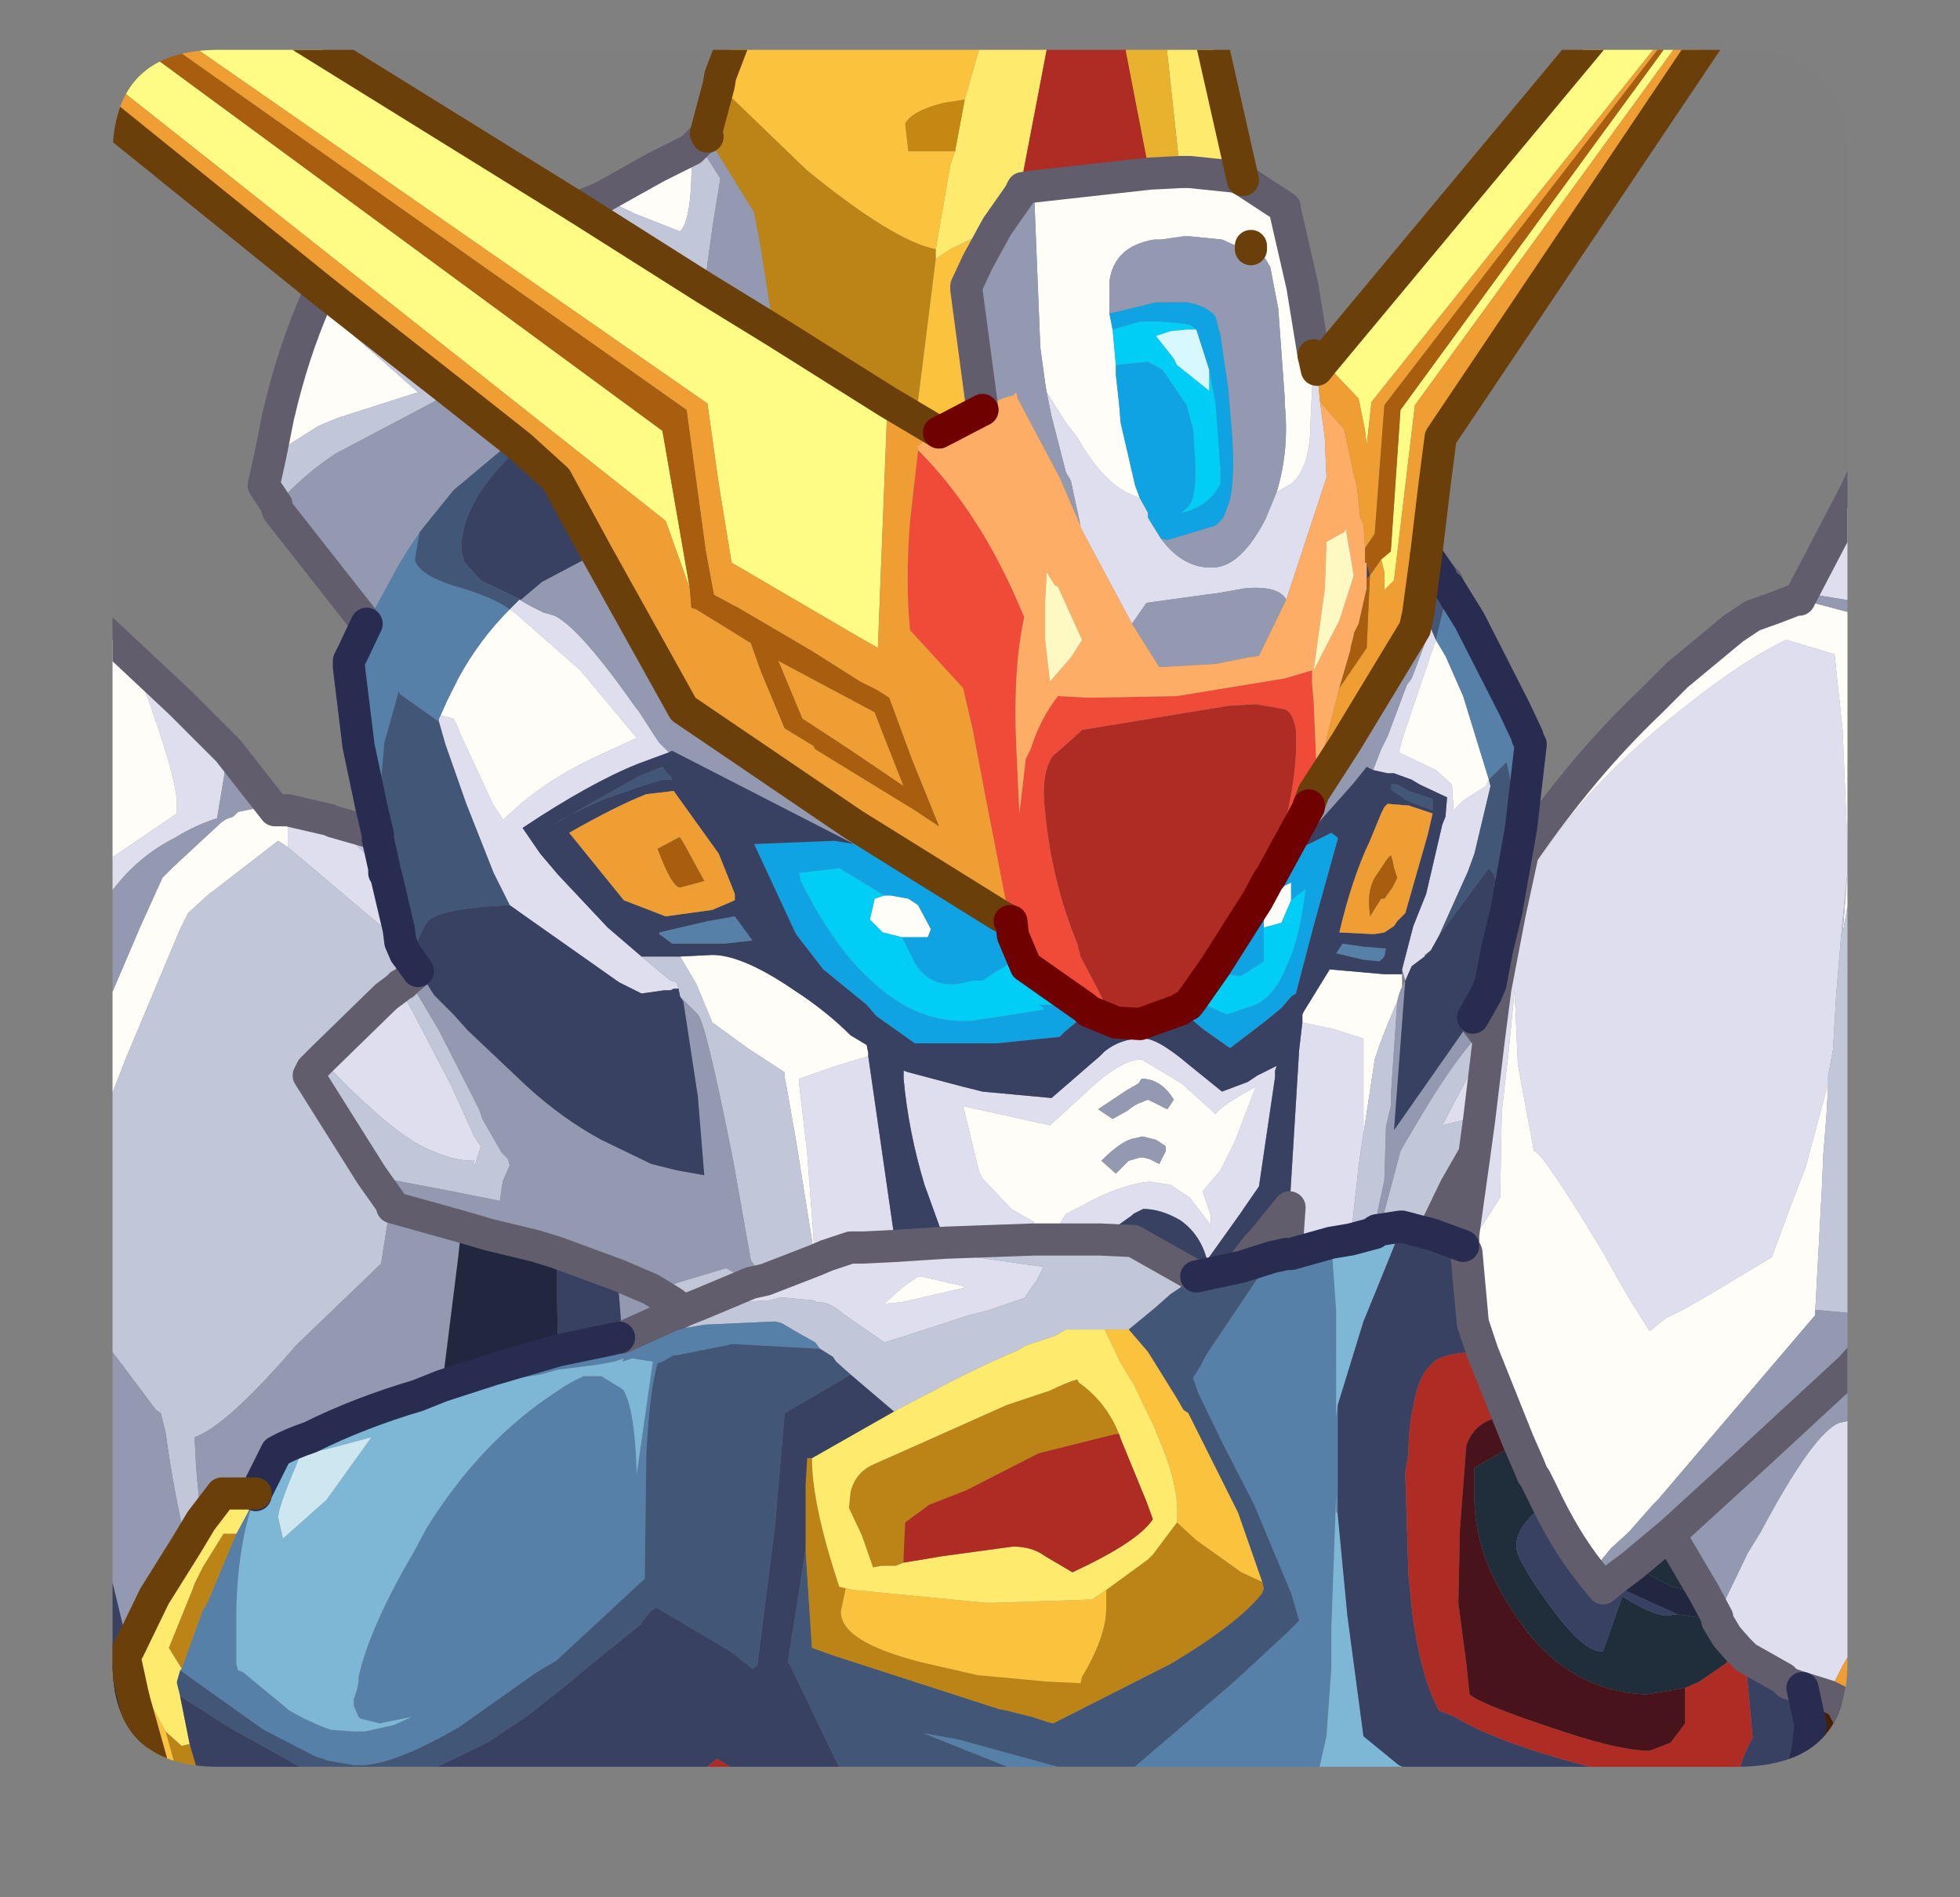 <?xml version="1.0" encoding="UTF-8" standalone="no"?>
<svg xmlns:ffdec="https://www.free-decompiler.com/flash" xmlns:xlink="http://www.w3.org/1999/xlink" ffdec:objectType="frame" height="59.0px" width="60.95px" xmlns="http://www.w3.org/2000/svg">
  <rect width="100%" height="100%" fill="#808080" stroke="none"/>
  <g transform="matrix(1.0, 0.0, 0.0, 1.0, 3.5, 1.55)">
    <use ffdec:characterId="4" height="59.0" transform="matrix(1.0, 0.0, 0.0, 1.0, -3.5, -1.55)" width="60.95" xlink:href="#sprite0"/>
  </g>
  <defs>
    <g id="sprite0" transform="matrix(1.0, 0.0, 0.0, 1.0, 3.5, 1.55)">
      <clipPath id="clipPath0" transform="matrix(1.0, 0.0, 0.0, 1.0, 0.0, 0.0)">
        <path d="M50.5 0.0 Q53.95 0.0 53.95 3.3 L53.95 50.15 Q53.95 53.4 50.5 53.4 L3.3 53.4 Q0.0 53.4 0.0 50.15 L0.0 3.3 Q0.0 0.0 3.3 0.0 L50.5 0.0" fill="#000000" fill-rule="evenodd" stroke="none"/>
      </clipPath>
      <g clip-path="url(#clipPath0)">
        <use ffdec:characterId="2" height="59.0" transform="matrix(1.0, 0.0, 0.0, 1.0, -3.5, -1.55)" width="60.95" xlink:href="#shape1"/>
      </g>
      <use ffdec:characterId="3" height="53.4" transform="matrix(1.0, 0.0, 0.0, 1.0, 0.0, 0.0)" width="53.95" xlink:href="#shape2"/>
    </g>
    <g id="shape1" transform="matrix(1.0, 0.0, 0.0, 1.0, 3.5, 1.55)">
      <path d="M56.95 55.9 L56.95 56.95 51.7 56.95 52.1 55.3 52.7 52.95 52.8 52.1 52.55 50.95 53.35 51.2 53.75 51.4 Q54.15 52.35 56.55 55.4 L56.95 55.9 M-1.65 56.95 L-2.6 56.95 -3.0 56.15 -3.0 48.9 0.65 51.25 1.7 55.0 -0.05 53.35 -2.3 50.35 -1.65 56.95 M39.15 53.75 L39.1 53.75 39.1 53.7 39.15 53.75" fill="#462004" fill-rule="evenodd" stroke="none"/>
      <path d="M37.35 9.5 L37.45 9.95 37.55 10.95 37.7 12.1 37.7 12.15 37.75 13.3 36.5 17.1 Q36.25 16.65 35.2 16.75 L34.35 16.9 33.95 16.95 32.15 17.2 31.7 17.85 30.1 14.85 30.1 14.8 29.8 13.4 29.65 13.15 29.2 11.4 29.05 10.65 29.65 11.6 30.0 12.05 Q30.7 13.3 31.5 13.75 L31.95 13.95 32.2 14.4 32.2 14.55 32.6 15.2 Q33.3 16.15 34.25 16.1 35.1 16.05 35.85 14.6 L36.2 13.75 36.65 13.5 Q37.2 13.05 37.25 11.8 L37.25 11.65 37.35 9.5 M42.8 30.75 L43.0 29.2 43.45 26.85 Q44.85 23.75 48.25 20.95 50.55 19.05 52.05 18.35 L53.55 18.8 53.8 21.15 53.95 24.75 53.95 25.55 53.75 27.6 53.6 29.4 53.5 31.1 53.35 31.9 53.35 32.15 52.65 34.75 52.15 36.05 51.6 37.55 49.6 38.75 48.9 39.15 48.3 39.45 47.8 39.85 47.2 38.9 46.85 38.3 46.35 37.4 Q44.45 34.25 44.2 34.25 L43.7 31.55 43.6 29.25 43.4 31.3 43.35 31.7 43.2 33.05 43.15 35.7 42.15 37.25 42.1 37.4 42.0 37.2 42.0 36.85 42.35 34.35 42.5 33.25 41.95 33.3 41.35 33.45 42.35 31.55 42.8 30.75 42.5 33.25 42.8 30.75 M52.45 17.1 L54.2 13.75 54.45 13.2 56.9 9.05 56.95 9.0 56.95 9.65 Q55.4 13.75 55.4 14.8 L56.95 16.55 56.95 18.05 56.8 17.85 56.75 17.85 55.4 17.35 52.95 16.95 52.45 17.1 M56.95 42.1 L56.95 44.4 56.9 44.4 54.2 44.6 Q54.4 45.75 55.2 47.55 L55.3 48.0 Q53.95 49.75 53.35 51.2 L52.55 50.95 52.1 50.8 51.95 50.65 50.8 50.0 50.75 49.95 50.55 49.75 50.2 49.35 49.9 48.85 49.9 48.75 50.2 48.1 50.85 46.75 51.25 46.1 Q52.9 43.0 53.7 42.7 L56.3 42.15 56.95 42.1 M56.95 52.35 L56.95 55.9 56.55 55.4 Q56.55 53.65 56.95 52.35 M-3.0 32.1 L-3.0 30.95 -2.45 31.15 -2.35 30.75 -2.1 29.45 -1.1 25.8 -0.2 25.25 2.0 23.75 2.0 23.35 Q1.9 22.25 0.7 19.1 L0.5 18.8 2.1 20.3 3.6 21.8 3.25 23.9 Q2.6 24.1 1.95 24.5 0.15 25.4 -0.8 27.5 -1.4 28.65 -1.75 30.65 L-2.1 32.15 -2.1 32.2 -2.35 32.25 -2.45 32.25 -3.0 32.1 M5.45 23.65 L6.75 23.95 6.85 24.0 8.45 25.6 8.5 25.65 8.9 27.35 8.95 27.75 8.7 27.55 8.65 27.5 5.45 24.8 5.45 24.5 5.45 23.65 M39.2 22.4 L39.45 21.75 39.55 21.55 39.65 21.35 40.25 19.75 40.4 19.55 40.85 18.35 41.0 18.0 41.15 18.35 40.1 21.45 40.0 21.85 41.15 22.4 41.65 22.85 41.7 23.65 42.0 23.35 42.7 22.9 42.8 22.7 42.85 22.9 42.35 25.0 42.15 25.55 41.25 27.55 41.0 28.0 40.8 28.15 40.8 28.2 40.4 28.5 40.2 28.95 40.1 28.6 40.45 27.25 40.85 26.25 41.35 24.1 41.45 23.85 41.5 23.25 40.65 22.85 40.4 22.7 39.85 22.5 39.65 22.5 39.2 22.4 M12.35 17.4 L12.65 17.1 13.0 17.3 13.4 17.5 13.75 17.6 Q14.55 18.0 16.3 20.5 L16.35 20.55 16.8 21.25 17.0 21.55 17.3 21.85 16.35 22.2 Q14.85 22.8 12.75 24.2 L13.3 25.0 13.85 25.65 15.4 27.3 16.45 28.2 17.35 28.95 17.55 29.0 17.55 29.05 17.6 29.2 17.45 29.2 17.35 29.25 17.15 29.25 16.45 29.35 16.05 29.15 15.75 29.0 12.7 26.85 12.35 26.6 12.3 26.5 11.85 25.6 11.0 23.45 10.35 21.6 10.15 20.9 10.15 20.8 10.2 20.7 10.6 20.8 10.75 21.1 10.8 21.25 11.85 23.5 12.15 23.95 Q13.3 22.8 15.0 22.0 L16.3 21.4 14.55 19.3 12.5 17.5 12.35 17.4 M-1.85 34.55 L-0.55 33.85 -0.75 34.35 -0.85 34.7 -0.9 36.0 -0.9 39.3 -0.85 41.25 -0.8 42.35 -0.65 43.8 -0.45 45.8 -0.6 45.25 -1.05 43.25 -1.25 42.1 -1.45 40.9 -1.7 39.2 -1.75 38.25 -1.85 37.55 -1.9 36.8 -1.9 36.25 -2.05 35.1 -1.85 34.55 M20.3 38.25 L21.85 37.65 22.2 37.5 21.85 37.65 21.6 34.3 21.35 32.15 21.35 32.0 22.5 31.6 23.5 31.3 24.35 37.2 23.35 37.25 22.95 37.25 22.2 37.5 24.35 37.45 26.0 37.45 26.1 37.45 28.95 37.85 28.75 38.25 28.4 38.75 28.4 38.8 27.25 39.2 26.65 39.35 24.65 40.0 24.0 40.2 22.7 39.3 Q22.4 39.0 22.0 38.95 L21.85 38.95 21.85 38.9 20.8 38.8 20.4 38.9 20.3 38.9 18.65 39.0 18.3 39.0 19.85 38.35 20.3 38.25 M8.9 29.15 L9.3 29.85 10.55 32.25 11.25 33.8 11.45 34.1 11.25 34.75 11.25 34.55 11.2 34.55 Q10.4 34.55 9.35 33.95 L8.85 33.6 Q7.8 32.8 6.5 31.4 L8.5 29.45 8.9 29.15 M25.9 37.1 L25.25 35.3 Q24.75 33.65 24.6 32.0 L24.6 31.9 24.6 31.75 24.75 31.8 26.45 32.25 27.05 32.4 29.2 32.6 30.7 31.3 30.85 31.15 Q31.35 30.75 32.0 30.75 32.45 30.7 33.45 31.55 L34.5 32.4 35.3 32.1 35.6 31.9 36.2 31.6 36.15 31.75 36.15 31.8 36.15 31.95 35.65 35.35 35.2 36.0 35.1 36.15 34.1 37.55 34.05 37.7 Q33.85 36.85 33.2 36.4 32.6 36.05 32.05 36.05 L31.75 36.2 31.7 36.25 30.65 37.0 29.15 37.0 29.65 36.2 30.15 35.95 Q31.3 35.3 32.25 35.2 L32.9 35.3 33.5 35.7 34.15 36.55 34.15 36.25 33.9 35.5 34.45 34.85 34.9 33.95 35.55 32.25 Q34.45 32.85 34.3 33.1 L33.25 32.15 32.0 31.4 Q31.35 31.4 30.3 32.4 L29.15 33.45 26.45 32.85 26.95 34.9 27.05 35.1 27.95 36.05 28.65 36.45 28.65 37.0 25.9 37.1 M36.6 36.0 L36.9 31.1 37.0 30.25 37.95 30.45 38.9 30.75 38.9 33.65 38.75 34.7 38.5 37.0 37.9 37.1 36.65 37.45 36.5 37.45 36.6 36.0 M26.05 38.6 L26.5 38.5 26.45 38.45 25.15 38.15 25.05 38.15 Q24.75 38.35 24.55 38.5 L24.0 39.0 24.55 38.95 26.05 38.6" fill="#e0dfef" fill-rule="evenodd" stroke="none"/>
      <path d="M15.2 4.6 L16.9 3.65 18.0 3.1 Q18.05 5.25 17.65 5.65 L16.25 5.1 15.2 4.6 M35.15 4.05 L36.45 4.9 36.45 4.95 37.0 7.35 37.35 9.5 37.25 11.65 37.25 11.8 Q37.2 13.05 36.65 13.5 L36.2 13.75 Q36.6 12.45 36.45 11.0 L36.45 10.8 36.25 8.05 36.0 6.75 35.85 6.5 35.4 6.1 34.95 6.1 34.5 5.9 33.5 5.8 33.3 5.8 32.6 5.9 32.4 5.9 Q31.15 6.1 31.0 7.2 L31.0 8.2 31.1 8.7 31.2 9.8 31.2 10.1 31.3 11.0 31.35 11.6 31.8 13.55 31.95 13.95 31.5 13.75 Q30.7 13.3 30.0 12.05 L29.65 11.6 29.05 10.65 29.0 10.35 28.85 9.25 28.65 4.25 32.25 3.85 33.2 3.8 33.5 3.8 34.95 3.95 35.15 4.05 M43.45 26.85 L43.85 25.0 Q45.7 22.3 47.8 20.3 49.7 18.7 51.0 18.05 L50.4 18.0 51.0 17.6 51.7 17.35 52.35 17.1 52.7 17.15 56.1 18.05 56.4 18.2 56.95 18.8 56.95 19.65 55.3 19.25 54.45 23.75 53.8 27.5 53.95 25.55 53.95 24.75 53.8 21.15 53.55 18.8 52.05 18.35 Q50.55 19.05 48.25 20.95 44.85 23.75 43.45 26.85 M56.95 9.65 L56.95 16.55 55.4 14.8 Q55.4 13.75 56.95 9.65 M56.95 44.4 L56.95 46.35 55.4 48.0 55.3 48.0 55.2 47.55 Q54.4 45.75 54.2 44.6 L56.9 44.4 56.95 44.4 M-3.0 30.95 L-3.0 15.85 -1.0 17.4 0.5 18.8 0.7 19.1 Q1.9 22.25 2.0 23.35 L2.0 23.75 -0.2 25.25 -1.1 25.8 -2.1 29.45 -2.35 30.75 -2.45 31.15 -3.0 30.95 M5.05 23.65 L5.15 23.65 5.45 23.65 5.45 24.5 5.45 24.8 5.15 24.6 2.95 26.3 2.35 26.85 2.1 27.35 0.4 31.4 -0.55 33.85 -1.85 34.55 -0.75 31.05 0.85 27.3 1.55 25.75 1.75 25.55 1.9 25.4 3.25 24.15 Q3.45 23.95 3.6 23.9 L3.75 23.85 3.9 23.7 4.65 23.55 5.05 23.65 M4.9 12.65 L5.15 11.4 Q5.6 9.45 6.3 7.85 L8.2 9.5 9.5 10.65 7.0 11.45 6.4 11.7 4.9 12.65 M41.15 18.35 L41.45 18.85 42.0 20.1 42.8 22.7 42.7 22.9 42.0 23.35 41.7 23.65 41.65 22.85 41.15 22.4 40.0 21.85 40.1 21.45 41.15 18.35 M53.35 32.15 L53.3 33.1 53.2 34.35 53.15 35.5 52.95 39.2 52.95 39.35 48.05 45.1 47.9 45.25 47.15 46.1 46.6 46.6 46.15 47.15 45.95 47.35 Q45.15 46.35 44.45 44.85 L44.25 44.45 44.15 44.3 44.05 44.05 43.7 43.25 43.4 42.5 42.6 40.5 42.3 39.6 42.1 37.4 42.15 37.25 43.15 35.7 43.2 33.05 43.35 31.7 43.4 31.3 43.6 29.25 43.7 31.55 44.2 34.25 Q44.45 34.25 46.35 37.4 L46.85 38.3 47.2 38.9 47.8 39.85 48.3 39.45 48.9 39.15 49.6 38.75 51.6 37.55 52.15 36.05 52.65 34.75 53.35 32.15 M10.2 20.7 L10.4 20.25 10.75 19.55 Q11.4 18.35 12.35 17.4 L12.5 17.5 14.55 19.3 16.3 21.4 15.0 22.0 Q13.3 22.8 12.15 23.95 L11.85 23.5 10.8 21.25 10.75 21.1 10.6 20.8 10.2 20.7 M21.85 37.65 L21.25 33.9 20.95 32.2 20.9 31.95 20.9 31.8 19.75 31.05 18.65 30.25 18.15 29.05 17.65 28.2 18.65 28.15 Q19.5 28.15 20.9 29.05 L21.2 29.25 Q22.2 29.9 22.95 30.65 L23.45 30.95 23.5 31.2 23.5 31.3 22.5 31.6 21.35 32.0 21.35 32.15 21.6 34.3 21.85 37.65 M37.0 30.25 L37.0 30.0 37.05 29.9 37.85 28.6 39.55 28.75 40.1 28.75 40.1 29.15 40.05 29.25 40.0 29.4 39.95 29.6 39.65 30.3 39.4 30.95 39.35 31.1 39.25 31.4 38.75 34.7 38.9 33.65 38.9 30.75 37.95 30.45 37.0 30.25 M35.8 27.3 L35.8 27.1 35.8 26.85 Q35.8 26.3 36.0 26.2 L36.65 25.9 36.65 26.25 36.65 26.45 36.35 27.15 35.8 27.3 M28.65 37.0 L28.65 36.45 27.95 36.05 27.05 35.1 26.95 34.9 26.45 32.85 29.15 33.45 30.3 32.4 Q31.35 31.4 32.0 31.4 L33.25 32.15 34.3 33.1 Q34.45 32.85 35.55 32.25 L34.9 33.95 34.45 34.85 33.9 35.5 34.15 36.25 34.15 36.55 33.5 35.7 32.9 35.3 32.25 35.2 Q31.3 35.3 30.15 35.95 L29.65 36.2 29.15 37.0 28.65 37.0 M32.0 33.8 L31.8 33.85 Q31.4 33.9 30.75 34.55 L31.2 34.95 31.6 34.55 31.95 34.45 32.05 34.45 32.25 34.5 32.55 34.65 32.75 34.25 32.75 34.1 32.45 33.9 32.05 33.8 32.0 33.8 M32.0 32.0 L31.9 32.15 31.55 32.35 30.65 32.95 31.1 33.25 31.55 33.0 Q31.8 32.8 31.95 32.75 L32.2 32.65 32.8 32.95 33.0 32.65 Q32.6 32.0 32.0 32.0 M24.0 26.3 L24.2 26.3 24.75 26.4 25.05 26.6 25.45 27.35 25.35 27.6 25.2 27.6 24.55 27.6 23.95 27.45 23.55 27.05 23.7 26.4 24.0 26.3 M26.05 38.6 L24.55 38.95 24.0 39.0 24.55 38.5 Q24.75 38.35 25.05 38.15 L25.15 38.15 26.45 38.45 26.5 38.5 26.05 38.6" fill="#fffef9" fill-rule="evenodd" stroke="none"/>
      <path d="M6.6 7.55 L10.55 10.65 6.95 12.55 Q5.95 13.2 5.1 14.15 L4.7 13.55 4.9 12.65 6.4 11.7 7.0 11.45 9.5 10.65 8.2 9.5 6.3 7.85 6.4 7.6 6.6 7.55 M14.45 4.9 L15.2 4.6 16.25 5.1 17.65 5.65 Q18.05 5.25 18.0 3.1 L18.2 2.9 18.9 4.0 18.65 5.55 18.4 7.4 14.45 4.9 M42.6 30.5 L42.8 30.75 42.35 31.55 41.35 33.45 41.95 33.3 42.5 33.25 42.35 34.35 41.75 35.4 41.05 36.85 40.1 36.6 40.05 36.6 39.4 36.7 40.05 34.25 40.25 33.9 40.4 33.65 Q41.7 31.4 42.6 30.5 M56.95 19.65 L56.95 29.25 56.55 32.25 56.3 34.3 56.15 35.6 55.75 38.5 55.65 39.35 55.5 39.45 54.7 39.35 53.1 39.2 52.95 39.2 53.15 35.5 53.2 34.35 53.3 33.1 53.35 32.15 53.35 31.9 53.5 31.1 53.6 29.4 53.75 27.6 53.95 25.55 53.8 27.5 54.45 23.75 55.3 19.25 56.95 19.65 M6.85 24.0 L8.25 24.4 8.25 24.55 8.45 25.45 8.45 25.6 6.85 24.0 M-0.55 33.85 L0.4 31.4 2.1 27.35 2.35 26.85 2.95 26.3 5.15 24.6 5.45 24.8 8.65 27.5 8.7 27.55 8.95 27.75 9.1 28.1 9.25 28.3 9.5 28.65 9.15 28.95 9.5 29.4 10.15 30.5 11.4 32.95 11.5 33.25 12.1 34.3 12.3 34.5 12.35 34.7 12.15 35.15 12.1 35.4 12.05 35.8 11.05 35.6 10.55 35.5 8.7 35.15 8.5 35.15 8.05 35.0 6.1 31.9 6.2 31.7 6.5 31.4 6.2 31.7 6.1 31.9 8.05 35.0 8.65 35.85 8.35 37.75 5.7 40.3 Q3.55 42.8 2.55 43.15 L2.6 44.1 2.75 45.75 2.3 46.5 Q1.9 44.85 1.65 43.0 L1.5 42.4 1.35 42.3 -0.9 39.3 -0.9 36.0 -0.85 34.7 -0.75 34.35 -0.55 33.85 M17.6 29.2 L17.55 29.05 17.55 29.0 17.35 28.95 16.45 28.2 17.65 28.2 18.15 29.05 18.65 30.25 19.75 31.05 20.9 31.8 20.9 31.95 20.95 32.2 21.25 33.9 21.85 37.65 20.3 38.25 19.85 37.65 19.3 34.55 Q18.45 30.25 18.2 30.0 L17.65 29.45 17.6 29.2 M8.9 29.15 Q8.95 29.05 9.05 29.05 L9.15 28.95 9.05 29.05 Q8.95 29.05 8.9 29.15 L8.5 29.45 6.5 31.4 Q7.8 32.8 8.85 33.6 L9.35 33.95 Q10.4 34.55 11.2 34.55 L11.25 34.55 11.25 34.75 11.45 34.1 11.25 33.8 10.55 32.25 9.3 29.85 8.9 29.15 M16.75 38.55 L17.15 38.5 17.35 38.45 17.55 38.35 19.05 37.9 19.1 37.9 19.85 38.35 18.3 39.0 18.65 39.0 20.3 38.9 20.4 38.9 20.8 38.8 21.85 38.9 21.85 38.95 22.0 38.95 Q22.4 39.0 22.7 39.3 L24.0 40.2 24.65 40.0 26.65 39.35 27.25 39.2 28.4 38.8 28.4 38.75 28.75 38.25 28.95 37.85 26.1 37.45 26.0 37.45 24.35 37.45 22.2 37.5 22.95 37.25 23.35 37.25 24.35 37.2 25.9 37.1 28.65 37.0 29.15 37.0 30.65 37.0 30.7 37.0 31.75 37.05 33.7 38.15 33.45 38.25 33.25 38.45 33.2 38.5 32.9 38.7 32.45 39.1 31.6 39.8 30.85 39.8 30.25 39.8 29.65 39.8 29.3 40.0 28.4 40.3 28.15 40.45 27.8 40.6 Q26.65 41.1 25.45 41.75 L25.25 41.85 24.3 42.35 22.95 41.2 22.5 40.8 22.4 40.65 22.0 40.4 21.85 40.2 21.4 39.95 20.8 39.6 20.6 39.55 18.4 39.65 17.55 39.8 17.45 39.8 15.85 40.05 17.4 39.35 17.4 38.95 16.75 38.55 M17.8 39.2 L18.3 39.0 17.8 39.2 17.6 39.1 17.6 39.3 17.8 39.2 M17.4 39.35 L17.6 39.3 17.4 39.35 M17.6 39.1 L17.4 38.95 17.6 39.1 M38.75 34.7 L39.25 31.4 39.35 31.1 39.4 30.95 39.65 30.3 39.95 29.6 39.75 32.55 39.75 32.85 39.6 33.5 39.55 35.15 39.25 36.55 39.25 36.8 38.5 37.0 38.75 34.7" fill="#c2c7da" fill-rule="evenodd" stroke="none"/>
      <path d="M27.55 26.9 L27.9 27.1 27.95 27.1 28.0 27.55 28.4 28.5 30.25 29.8 30.35 29.9 29.9 30.3 29.6 30.55 29.45 30.7 27.5 30.9 24.95 30.9 23.75 30.05 23.45 29.7 22.1 28.6 21.25 27.5 19.95 24.7 22.45 24.6 23.05 24.7 24.0 25.15 27.55 26.9 M36.0 25.75 L36.7 24.95 37.9 24.35 38.1 24.5 38.1 24.55 37.35 27.25 36.8 29.35 36.65 29.45 36.35 29.8 35.8 30.25 34.75 31.05 33.9 30.45 33.2 29.85 33.25 29.8 33.45 29.7 33.6 29.5 33.75 29.6 33.95 29.7 34.65 30.0 35.55 29.7 Q36.2 29.35 36.5 28.5 36.9 27.75 37.1 26.1 L36.65 26.45 36.65 26.25 36.65 25.9 36.0 26.2 Q35.8 26.3 35.8 26.85 L35.8 27.1 35.8 27.3 35.8 28.35 35.1 28.8 Q34.65 28.8 34.45 28.6 L34.3 28.5 35.6 26.45 35.95 25.8 36.0 25.75 M33.7 8.7 L33.5 8.55 33.2 8.5 32.55 8.45 31.95 8.45 31.1 8.7 31.0 8.2 32.45 7.85 32.55 7.85 33.45 7.85 Q34.1 8.0 34.3 8.3 L34.45 8.85 34.7 10.55 34.75 11.2 Q34.95 13.1 34.75 14.0 L34.55 14.55 34.3 14.8 32.8 15.25 32.6 15.2 32.2 14.55 32.2 14.4 31.95 13.95 31.8 13.55 31.35 11.6 31.3 11.0 31.2 10.1 31.2 9.8 32.2 9.7 32.65 9.95 33.4 11.05 33.6 11.8 33.65 12.5 Q33.75 13.9 33.45 14.2 L33.25 14.4 Q34.1 14.2 34.45 13.5 L34.45 13.35 34.45 13.05 34.3 11.0 34.1 9.95 33.7 8.7 M24.55 27.6 L25.2 27.6 25.35 27.6 25.45 27.35 25.05 26.6 24.75 26.4 24.2 26.3 24.0 26.3 22.6 25.45 21.35 25.6 21.4 25.85 Q22.45 27.95 23.65 29.0 25.05 30.3 26.7 30.2 L27.7 30.05 28.95 29.85 28.95 29.8 28.8 29.7 29.25 29.7 28.0 28.35 27.35 28.75 27.05 28.95 26.85 28.95 26.75 28.95 26.3 29.05 Q25.4 29.15 24.95 28.4 L24.55 27.6" fill="#10a4e5" fill-rule="evenodd" stroke="none"/>
      <path d="M33.7 8.7 L33.5 8.7 33.4 8.7 32.9 8.75 32.45 8.9 33.0 9.6 33.1 9.8 34.1 10.6 34.1 9.95 34.3 11.0 34.45 13.05 34.45 13.35 34.45 13.5 Q34.1 14.2 33.25 14.4 L33.45 14.2 Q33.75 13.9 33.65 12.5 L33.6 11.8 33.4 11.05 32.65 9.95 32.2 9.7 31.2 9.8 31.1 8.7 31.95 8.45 32.55 8.45 33.2 8.5 33.5 8.55 33.7 8.7 M33.6 29.5 L34.3 28.5 34.45 28.6 Q34.65 28.8 35.1 28.8 L35.8 28.35 35.8 27.3 36.35 27.15 36.65 26.45 37.1 26.1 Q36.9 27.75 36.5 28.5 36.2 29.35 35.55 29.7 L34.65 30.0 33.95 29.7 33.75 29.6 33.6 29.5 M24.0 26.3 L23.7 26.4 23.55 27.05 23.95 27.45 24.55 27.6 24.95 28.4 Q25.4 29.15 26.3 29.05 L26.75 28.95 26.85 28.95 27.05 28.95 27.35 28.75 28.0 28.35 29.25 29.7 28.8 29.7 28.95 29.8 28.95 29.85 27.7 30.05 26.7 30.2 Q25.05 30.3 23.65 29.0 22.45 27.95 21.4 25.85 L21.35 25.6 22.6 25.45 24.0 26.3" fill="#00cff8" fill-rule="evenodd" stroke="none"/>
      <path d="M56.95 29.25 L56.95 35.05 56.15 35.6 56.3 34.3 56.55 32.25 56.95 29.25 M-3.0 46.4 L-3.0 42.5 -2.9 42.4 Q-2.5 45.75 -1.95 46.95 L-1.95 47.05 -3.0 46.4 M-3.0 41.7 L-3.0 41.3 -2.95 41.85 -3.0 41.7" fill="#445a83" fill-rule="evenodd" stroke="none"/>
      <path d="M41.55 16.7 L42.2 17.75 43.6 20.5 44.0 21.35 44.0 21.4 44.1 21.6 43.8 24.2 43.35 22.15 42.8 22.7 42.0 20.1 41.45 18.85 41.15 18.35 41.55 16.7 M33.3 56.95 L30.3 56.95 30.25 55.2 30.25 54.45 30.45 54.55 30.55 54.45 29.7 54.15 25.2 52.35 26.3 52.55 29.4 53.4 31.2 53.9 34.65 50.95 35.1 50.55 36.5 49.25 36.9 48.85 36.65 48.0 35.5 45.25 34.55 43.4 33.75 41.75 33.6 41.3 33.85 40.9 33.95 40.7 34.1 40.45 36.05 37.55 36.5 37.45 36.65 37.45 37.9 37.1 38.05 39.2 38.05 39.8 38.05 40.65 38.05 42.5 38.1 42.15 38.1 43.65 38.1 45.55 38.05 45.45 38.05 44.95 37.9 49.1 37.9 50.35 37.75 52.45 37.5 53.55 35.65 55.1 33.3 56.95 M6.15 56.95 L4.4 56.95 5.7 56.7 6.15 56.95 M3.45 56.95 L3.1 56.95 3.05 56.9 2.95 56.45 3.45 56.95 M8.25 24.4 L8.05 23.55 7.65 21.65 7.35 19.2 7.35 19.0 7.5 18.7 7.9 17.85 8.85 16.1 9.15 15.6 9.55 15.0 9.4 15.85 Q9.5 16.3 10.55 16.65 11.8 17.0 12.35 17.4 11.4 18.35 10.75 19.55 L10.4 20.25 10.2 20.7 10.15 20.8 10.15 20.9 8.95 20.05 8.9 19.95 8.45 21.55 8.3 23.3 8.45 24.55 8.65 25.85 8.9 27.35 8.5 25.65 8.45 25.6 8.45 25.45 8.25 24.55 8.25 24.4 M19.05 27.8 L17.4 27.8 17.0 27.5 17.0 27.45 18.5 27.1 19.35 26.95 19.9 27.7 19.05 27.8 M4.45 44.95 Q3.9 46.4 3.85 48.5 L3.85 50.2 3.9 50.4 4.05 50.45 5.5 51.65 Q6.2 52.05 6.8 52.25 L7.5 52.3 7.85 52.3 8.75 52.1 9.3 51.85 8.3 52.05 7.7 51.9 7.65 51.85 7.5 51.5 7.5 51.45 7.5 51.3 7.6 51.0 7.65 50.75 7.65 50.6 Q8.0 49.05 9.35 46.75 L9.75 46.0 Q11.45 43.25 13.85 41.7 14.2 41.45 14.65 41.25 L15.2 41.25 15.85 41.65 15.9 41.7 Q16.25 42.35 16.3 44.3 L16.8 40.8 16.15 40.7 15.85 40.8 15.9 40.7 15.6 40.8 15.05 40.9 13.85 41.05 13.3 41.2 10.25 41.7 9.5 41.85 10.25 41.55 11.8 41.05 13.85 40.45 15.3 40.15 15.75 40.05 15.85 40.05 17.45 39.8 17.55 39.8 18.4 39.65 20.6 39.55 20.8 39.6 21.4 39.95 21.85 40.2 22.0 40.4 19.25 40.25 19.05 40.3 17.55 40.6 17.45 40.6 17.1 40.8 16.95 40.85 Q16.7 41.7 16.6 43.65 L16.55 47.55 13.8 50.1 13.2 50.45 10.8 52.15 Q8.75 53.35 7.7 53.35 L7.5 53.35 6.65 53.2 6.55 53.15 6.35 53.1 4.7 52.25 2.1 50.4 2.15 50.35 2.8 48.55 2.95 48.3 3.85 46.15 4.2 45.5 4.45 44.95 M39.4 28.35 L38.9 28.3 38.05 28.1 38.25 27.8 38.95 27.9 39.0 27.9 39.6 27.95 39.55 28.2 39.4 28.35" fill="#5681a8" fill-rule="evenodd" stroke="none"/>
      <path d="M3.1 56.95 L-1.65 56.95 -2.3 50.35 -0.05 53.35 1.7 55.0 1.75 55.2 2.0 55.45 2.5 55.95 2.95 56.45 3.05 56.9 3.1 56.95 M-2.6 56.95 L-3.0 56.95 -3.0 56.15 -2.6 56.95" fill="#663f20" fill-rule="evenodd" stroke="none"/>
      <path d="M10.55 10.65 L12.45 12.15 10.6 13.7 9.55 15.0 9.15 15.6 8.85 16.1 7.9 17.85 5.15 14.35 5.1 14.2 5.1 14.15 Q5.95 13.2 6.95 12.55 L10.55 10.65 M15.05 15.65 L17.75 20.5 23.05 24.1 27.55 26.9 24.0 25.15 23.05 24.7 17.4 21.8 17.3 21.85 17.0 21.55 16.8 21.25 16.35 20.55 16.3 20.5 Q14.55 18.0 13.75 17.6 L13.4 17.5 13.0 17.3 12.65 17.1 12.7 17.1 13.35 16.55 15.05 15.65 M18.2 2.9 L18.3 2.8 18.5 2.7 19.95 5.05 20.15 6.1 20.55 8.65 20.7 8.75 20.6 8.75 18.4 7.4 18.65 5.55 18.9 4.0 18.2 2.9 M42.3 30.1 L42.6 30.5 Q41.7 31.4 40.4 33.65 L40.25 33.9 40.05 34.25 39.4 36.7 Q39.25 36.7 39.25 36.8 L39.25 36.55 39.55 35.15 39.6 33.5 39.75 32.85 39.75 32.55 39.95 29.6 40.0 29.4 40.05 29.25 40.1 29.15 40.2 28.95 39.85 33.6 42.3 30.1 M52.35 17.1 L52.45 17.1 52.95 16.95 55.4 17.35 56.75 17.85 56.8 17.85 56.95 18.05 56.95 18.8 56.4 18.2 56.1 18.05 52.7 17.15 52.35 17.1 M56.95 37.4 L56.95 42.1 56.3 42.15 53.7 42.7 Q52.9 43.0 51.25 46.1 L50.85 46.75 50.2 48.1 49.9 48.75 49.5 48.0 48.5 46.3 48.45 46.15 47.25 47.15 46.65 47.6 46.35 47.85 45.95 47.35 46.15 47.15 46.6 46.6 47.15 46.1 47.9 45.25 48.05 45.1 52.95 39.35 52.95 39.2 53.1 39.2 54.7 39.35 55.5 39.45 55.65 39.35 55.75 38.5 56.95 37.4 M-3.0 35.3 L-3.0 32.1 -2.45 32.25 -2.35 32.25 -2.1 32.2 -2.1 32.15 -1.75 30.65 Q-1.4 28.65 -0.8 27.5 0.15 25.4 1.95 24.5 2.6 24.1 3.25 23.9 L3.6 21.8 5.05 23.65 4.65 23.55 3.9 23.7 3.75 23.85 3.6 23.9 Q3.45 23.95 3.25 24.15 L1.9 25.4 1.75 25.55 1.55 25.75 0.85 27.3 -0.75 31.05 -1.85 34.55 -2.05 35.1 -1.9 36.25 -2.15 36.05 -2.3 35.95 -2.95 35.35 -3.0 35.3 M37.2 23.5 L37.35 23.1 38.35 21.55 40.5 18.0 40.6 17.55 40.85 17.85 41.0 18.0 40.85 18.35 40.4 19.55 40.25 19.75 39.65 21.35 39.55 21.55 39.45 21.75 39.2 22.4 39.0 22.3 38.6 22.8 37.0 24.6 36.7 24.95 36.0 25.75 37.2 23.55 37.2 23.5 M55.5 39.45 L54.9 40.05 54.05 41.0 50.75 44.05 48.45 46.15 50.75 44.05 54.05 41.0 54.9 40.05 55.5 39.45 M31.0 8.2 L31.0 7.2 Q31.15 6.1 32.4 5.9 L32.6 5.9 33.3 5.8 33.5 5.8 34.5 5.9 34.95 6.1 35.4 6.2 35.85 6.5 36.0 6.75 36.25 8.05 36.45 10.8 36.45 11.0 Q36.6 12.45 36.2 13.75 L35.85 14.6 Q35.1 16.05 34.25 16.1 33.3 16.15 32.6 15.2 L32.8 15.25 34.3 14.8 34.55 14.55 34.75 14.0 Q34.95 13.1 34.75 11.2 L34.7 10.55 34.45 8.85 34.3 8.3 Q34.1 8.0 33.45 7.85 L32.55 7.85 32.45 7.85 31.0 8.2 M36.5 17.1 L35.65 18.85 35.3 18.9 34.3 19.1 32.55 19.2 31.7 17.85 32.15 17.2 33.95 16.95 34.35 16.9 35.2 16.75 Q36.25 16.65 36.5 17.1 M30.1 14.8 L29.45 13.3 28.15 10.85 28.1 10.65 28.0 10.75 Q27.5 10.85 27.05 11.2 L26.55 7.45 26.55 7.35 26.9 6.6 27.5 5.5 28.2 4.5 28.3 4.3 28.65 4.25 28.85 9.25 29.0 10.35 29.05 10.65 29.2 11.4 29.65 13.15 29.8 13.4 30.1 14.8 M17.65 29.45 L18.2 30.0 Q18.45 30.25 19.3 34.55 L19.85 37.65 20.3 38.25 19.85 38.35 19.1 37.9 19.05 37.9 17.55 38.35 17.35 38.45 17.15 38.5 16.75 38.55 15.7 38.1 16.75 38.55 17.4 38.95 17.4 39.35 15.85 40.05 15.7 38.1 13.8 37.4 13.15 37.2 11.7 36.85 10.85 36.6 8.7 36.0 8.65 35.85 8.7 36.0 10.85 36.6 10.75 37.55 10.25 41.55 9.5 41.85 Q7.65 42.4 6.15 43.15 5.55 43.35 5.1 43.6 L4.45 44.9 3.4 44.9 2.75 45.75 2.6 44.1 2.55 43.15 Q3.55 42.8 5.7 40.3 L8.35 37.75 8.65 35.85 8.05 35.0 8.5 35.15 8.7 35.15 10.55 35.5 11.05 35.6 12.05 35.8 12.1 35.4 12.15 35.15 12.35 34.7 12.3 34.5 12.1 34.3 11.5 33.25 11.4 32.95 10.15 30.5 9.5 29.4 9.15 28.95 9.5 28.65 9.75 29.0 10.0 29.4 10.6 30.0 11.05 30.5 12.9 32.25 Q14.0 33.25 15.2 33.9 L16.75 34.65 17.55 34.85 18.4 35.0 18.2 32.55 17.75 29.6 17.65 29.45 M-0.9 39.3 L1.35 42.3 1.5 42.4 1.65 43.0 Q1.9 44.85 2.3 46.5 L1.3 48.1 0.5 49.75 -0.45 45.8 -0.65 43.8 -0.8 42.35 -0.85 41.25 -0.9 39.3 M17.8 39.2 L17.6 39.3 17.6 39.1 17.8 39.2 M32.0 32.0 Q32.6 32.0 33.0 32.65 L32.8 32.95 32.2 32.65 31.95 32.75 Q31.8 32.8 31.55 33.0 L31.1 33.25 30.65 32.95 31.55 32.35 31.9 32.15 32.0 32.0 M32.0 33.8 L32.05 33.8 32.45 33.9 32.75 34.1 32.75 34.25 32.55 34.65 32.25 34.5 32.05 34.45 31.95 34.45 31.6 34.55 31.2 34.95 30.75 34.55 Q31.4 33.9 31.8 33.85 L32.0 33.8" fill="#949ab1" fill-rule="evenodd" stroke="none"/>
      <path d="M50.55 49.75 L50.15 50.2 49.35 50.75 48.9 50.95 47.7 51.15 Q45.15 51.05 43.6 48.65 42.3 46.75 42.35 44.9 L42.35 44.1 43.55 43.4 43.7 43.25 44.1 44.25 44.05 44.5 44.4 45.35 Q43.65 45.95 43.65 46.55 43.65 46.95 44.7 48.4 45.8 49.9 46.35 49.8 L46.95 48.1 Q47.9 48.7 48.35 48.7 L48.65 48.65 49.9 48.85 50.2 49.35 50.55 49.75 M47.25 47.15 L48.45 46.15 48.5 46.3 49.5 48.0 49.4 48.0 48.5 47.8 47.25 47.15" fill="#202e3c" fill-rule="evenodd" stroke="none"/>
      <path d="M34.05 56.95 L33.3 56.95 35.65 55.1 37.5 53.55 37.75 52.45 37.9 50.35 37.9 49.1 38.05 44.95 38.05 45.45 38.1 45.55 38.4 48.7 38.9 52.45 40.0 53.35 42.5 54.35 44.05 54.9 45.9 55.6 46.4 55.75 47.65 56.3 48.65 56.6 45.55 55.75 44.05 55.3 39.15 53.75 39.1 53.7 39.1 53.75 36.15 55.65 34.05 56.95 M40.1 36.6 L39.35 38.45 38.9 39.55 38.1 42.15 38.05 42.5 38.05 40.65 38.05 39.8 38.05 39.2 37.9 37.1 38.5 37.0 39.25 36.8 Q39.25 36.7 39.4 36.7 L40.05 36.6 40.1 36.6 M4.45 44.9 L5.1 43.6 Q5.55 43.35 6.15 43.15 7.65 42.4 9.5 41.85 L10.25 41.7 13.3 41.2 13.85 41.05 15.05 40.9 15.6 40.8 15.9 40.7 15.85 40.8 16.15 40.7 16.8 40.8 16.3 44.3 Q16.25 42.35 15.9 41.7 L15.85 41.65 15.2 41.25 14.65 41.25 Q14.2 41.45 13.85 41.7 11.45 43.25 9.75 46.0 L9.35 46.75 Q8.0 49.05 7.65 50.6 L7.65 50.75 7.6 51.0 7.5 51.3 7.5 51.45 7.5 51.5 7.65 51.85 7.7 51.9 8.3 52.05 9.3 51.85 8.75 52.1 7.85 52.3 7.5 52.3 6.8 52.25 Q6.2 52.05 5.5 51.65 L4.05 50.45 3.9 50.4 3.85 50.2 3.85 48.5 Q3.9 46.4 4.45 44.95 L4.45 44.9 M5.7 44.05 Q5.15 45.35 5.15 45.65 L5.3 46.3 6.65 45.1 8.05 43.15 6.55 43.55 Q6.15 43.6 5.8 43.8 L5.7 44.05" fill="#7eb7d7" fill-rule="evenodd" stroke="none"/>
      <path d="M12.45 12.15 L12.7 12.35 12.25 12.75 Q10.8 14.25 10.85 15.6 L10.95 15.95 11.45 16.5 12.7 17.1 12.65 17.1 12.35 17.4 Q11.8 17.0 10.55 16.65 9.5 16.3 9.4 15.85 L9.55 15.0 10.6 13.7 12.45 12.15 M41.3 16.35 L41.5 16.55 41.55 16.7 41.15 18.35 41.0 18.0 40.85 17.85 41.25 16.65 41.3 16.35 M43.8 24.2 L43.35 26.75 42.95 25.65 42.8 25.45 41.25 27.55 42.15 25.55 42.35 25.0 42.85 22.9 42.8 22.7 43.35 22.15 43.8 24.2 M51.7 56.95 L47.85 56.95 47.7 56.9 45.55 55.75 48.65 56.6 47.65 56.3 49.9 56.35 Q50.55 56.45 51.0 55.6 L52.7 52.95 52.1 55.3 51.7 56.95 M35.1 56.95 L34.05 56.95 36.15 55.65 35.4 56.6 35.1 56.95 M30.3 56.95 L27.25 56.95 26.75 56.6 24.75 55.25 24.4 55.1 22.95 54.15 21.05 50.2 21.0 50.15 21.55 46.65 21.75 49.7 22.45 49.95 27.55 51.6 27.8 51.65 28.6 51.85 29.05 52.0 29.25 52.05 32.9 50.2 Q35.0 48.95 35.75 48.0 L35.8 47.85 35.75 47.65 35.0 45.5 33.45 42.4 33.3 42.3 33.1 41.95 32.2 40.5 31.6 39.8 32.45 39.1 32.9 38.7 33.2 38.5 33.25 38.45 33.45 38.25 33.7 38.15 35.1 37.85 36.05 37.55 34.1 40.45 33.95 40.7 33.85 40.9 33.6 41.3 33.75 41.75 34.55 43.4 35.5 45.25 36.65 48.0 36.9 48.85 36.5 49.25 35.1 50.55 34.65 50.95 31.2 53.9 29.4 53.4 26.3 52.55 25.2 52.35 29.7 54.15 30.55 54.45 30.45 54.55 30.25 54.45 30.25 55.2 30.3 56.95 M41.05 23.3 L41.05 23.65 40.25 23.35 39.75 23.0 39.75 22.85 39.95 22.85 40.3 23.05 41.05 23.3 M8.9 27.35 L8.65 25.85 8.45 24.55 8.3 23.3 8.45 21.55 8.9 19.95 8.95 20.05 10.15 20.9 10.35 21.6 11.0 23.45 11.85 25.6 12.3 26.5 12.35 26.6 12.3 26.6 Q10.2 26.7 9.8 27.1 L9.7 27.25 9.35 28.0 9.25 28.3 9.1 28.1 8.95 27.75 8.9 27.35 M17.1 22.3 L17.2 22.45 17.35 22.6 17.4 22.7 17.1 22.7 16.45 22.9 15.3 23.3 Q14.25 23.75 13.7 24.1 L16.35 22.6 17.1 22.3 M2.1 50.4 L4.7 52.25 6.35 53.1 6.55 53.15 6.65 53.2 7.5 53.35 7.7 53.35 Q8.75 53.35 10.8 52.15 L13.2 50.45 13.8 50.1 16.55 47.55 16.6 43.65 Q16.7 41.7 16.95 40.85 L17.1 40.8 17.45 40.6 17.55 40.6 19.05 40.3 19.25 40.25 22.0 40.4 22.4 40.65 22.5 40.8 22.95 41.2 21.85 41.85 20.9 42.4 20.6 45.9 20.05 50.25 19.9 50.35 19.2 49.8 17.0 48.5 16.9 48.45 16.75 48.55 16.45 48.9 16.45 48.95 14.9 50.2 14.0 50.95 12.85 51.85 11.65 52.65 8.75 54.05 8.1 54.15 8.05 54.15 8.2 54.65 8.65 56.05 9.05 56.95 8.25 55.6 7.65 54.65 7.45 54.35 7.2 54.0 6.1 53.55 6.0 53.5 4.3 52.55 3.75 52.25 2.1 51.2 2.0 50.8 2.0 50.75 2.1 50.4" fill="#425677" fill-rule="evenodd" stroke="none"/>
      <path d="M18.5 2.7 L18.45 2.6 18.85 1.1 21.6 3.75 Q24.3 5.95 25.6 6.2 L25.6 6.5 25.0 11.3 Q22.8 10.15 20.7 8.75 L20.55 8.65 20.15 6.1 19.95 5.05 18.5 2.7 M4.4 56.95 L3.45 56.95 2.95 56.45 2.5 55.95 2.2 55.0 1.9 53.2 1.65 52.3 2.15 52.75 2.35 52.7 2.4 52.7 2.9 54.4 3.05 55.0 3.15 55.2 4.3 55.85 4.6 56.05 5.3 56.5 5.7 56.7 4.4 56.95 M3.85 46.15 L2.95 48.3 2.8 48.55 2.15 50.35 1.75 49.7 2.5 47.85 2.55 47.7 2.8 47.2 3.45 46.15 3.85 46.15 M24.6 47.05 L24.35 47.15 23.9 47.15 23.65 47.2 23.3 46.2 22.9 45.35 22.95 44.85 Q23.1 44.25 23.65 44.0 L25.45 43.2 27.8 42.15 28.4 41.95 29.15 41.7 Q29.65 41.45 30.0 41.35 L30.05 41.45 Q30.9 42.05 31.3 43.05 L31.2 43.05 28.8 43.65 26.55 44.8 25.4 45.25 24.65 45.8 24.6 46.85 24.6 47.05 M21.75 43.8 Q21.75 45.25 22.6 47.8 L22.8 47.85 22.65 48.55 Q22.6 49.5 25.15 50.15 L26.9 50.55 29.05 50.75 30.1 50.8 30.15 50.6 Q30.9 49.35 30.9 48.45 L30.9 48.05 30.9 47.9 32.2 46.95 32.35 46.8 33.1 45.8 33.7 46.35 35.1 47.35 35.75 47.65 35.8 47.85 35.75 48.0 Q35.0 48.95 32.9 50.2 L29.25 52.05 29.05 52.0 28.6 51.85 27.8 51.65 27.55 51.6 22.45 49.95 21.75 49.7 21.55 46.65 21.55 44.65 21.6 43.8 21.75 43.8" fill="#bd8416" fill-rule="evenodd" stroke="none"/>
      <path d="M18.85 1.1 L18.9 0.8 19.55 -0.9 19.6 -1.05 27.25 -1.05 26.5 1.55 25.85 1.65 Q24.85 1.9 24.65 2.3 L24.75 3.15 26.2 3.15 26.05 3.6 25.6 6.2 Q24.3 5.95 21.6 3.75 L18.85 1.1 M27.05 11.2 L25.9 11.8 25.0 11.3 25.6 6.5 25.9 6.3 26.05 6.2 27.5 5.5 26.9 6.6 26.55 7.35 26.55 7.45 27.05 11.2 M0.4 50.1 L0.7 50.55 1.65 52.3 1.9 53.2 2.2 55.0 2.5 55.95 2.0 55.45 1.75 55.2 1.7 55.0 0.65 51.25 0.4 50.1 M30.85 39.8 L31.6 39.8 32.2 40.5 33.1 41.95 33.3 42.3 33.45 42.4 35.0 45.5 35.75 47.65 35.1 47.35 33.7 46.35 33.1 45.8 33.1 45.75 Q33.2 44.65 32.45 43.0 L32.45 42.95 31.75 41.5 31.35 40.85 30.85 39.8 M22.8 47.85 L23.05 47.9 27.15 48.3 27.4 48.3 30.35 48.2 30.45 48.2 30.9 47.9 30.9 48.05 30.9 48.45 Q30.9 49.35 30.15 50.6 L30.1 50.8 29.05 50.75 26.9 50.55 25.15 50.15 Q22.6 49.5 22.65 48.55 L22.8 47.85" fill="#fcc43d" fill-rule="evenodd" stroke="none"/>
      <path d="M27.25 -1.05 L29.25 -1.05 28.35 3.65 28.2 4.5 27.5 5.5 26.05 6.2 25.9 6.3 25.6 6.5 25.6 6.2 26.05 3.6 26.2 3.15 26.5 1.55 27.25 -1.05 M32.55 -1.05 L34.0 -1.05 35.15 4.05 34.95 3.95 33.5 3.8 33.2 3.8 33.1 2.9 32.75 -0.35 32.55 -1.05 M34.95 6.1 L35.4 6.1 35.4 6.2 34.95 6.1 M4.45 44.9 L4.45 44.95 4.2 45.5 3.85 46.15 3.45 46.15 2.8 47.2 2.55 47.7 2.5 47.85 1.75 49.7 2.15 50.35 2.1 50.4 2.0 50.75 2.0 50.8 2.1 51.2 2.4 52.7 2.35 52.7 2.15 52.75 1.65 52.3 0.7 50.55 0.4 50.1 0.4 49.9 0.5 49.75 1.3 48.1 2.3 46.5 2.75 45.75 3.4 44.9 4.45 44.9 M24.3 42.35 L25.25 41.85 25.45 41.75 Q26.65 41.1 27.8 40.6 L28.15 40.45 28.4 40.3 29.3 40.0 29.65 39.8 30.25 39.8 30.85 39.8 31.35 40.85 31.75 41.5 32.45 42.95 32.45 43.0 Q33.2 44.65 33.1 45.75 L33.1 45.8 32.35 46.8 32.2 46.95 30.9 47.9 30.45 48.2 30.35 48.2 27.4 48.3 27.15 48.3 23.05 47.9 22.8 47.85 22.6 47.8 Q21.75 45.25 21.75 43.8 L24.3 42.35 M31.3 43.05 Q30.9 42.05 30.05 41.45 L30.0 41.35 Q29.65 41.45 29.15 41.7 L28.4 41.95 27.8 42.15 25.45 43.2 23.65 44.0 Q23.1 44.25 22.95 44.85 L22.9 45.35 23.3 46.2 23.65 47.2 23.9 47.15 24.35 47.15 24.6 47.05 25.8 46.85 28.0 46.55 Q28.6 46.55 29.0 46.85 L29.85 47.35 Q31.9 46.4 32.35 45.7 L32.15 45.15 31.35 43.2 31.3 43.05" fill="#ffeb6d" fill-rule="evenodd" stroke="none"/>
      <path d="M12.7 12.35 L13.8 13.35 15.05 15.65 13.35 16.55 12.7 17.1 11.45 16.5 10.95 15.95 10.85 15.6 Q10.8 14.25 12.25 12.75 L12.7 12.35 M25.7 11.9 L24.1 10.95 20.6 8.75 20.7 8.75 Q22.8 10.15 25.0 11.3 L25.9 11.8 25.7 11.9 M40.85 15.7 L41.3 16.35 41.25 16.65 40.85 17.85 40.6 17.55 40.85 15.7 M43.35 26.75 L43.05 28.0 42.85 29.05 42.7 29.4 42.3 30.1 39.85 33.6 40.2 28.95 40.4 28.5 40.8 28.2 41.0 28.0 41.25 27.55 42.8 25.45 42.95 25.65 43.35 26.75 M56.95 35.05 L56.95 37.4 55.75 38.5 56.15 35.6 56.95 35.05 M47.85 56.95 L35.1 56.95 35.4 56.6 36.15 55.65 39.1 53.75 39.15 53.75 44.05 55.3 45.55 55.75 47.7 56.9 47.85 56.95 M27.25 56.95 L25.1 56.95 22.0 55.1 19.45 53.55 18.8 53.15 15.7 55.65 13.7 56.95 9.05 56.95 6.15 56.95 5.7 56.7 5.3 56.5 4.6 56.05 4.3 55.85 3.15 55.2 3.05 55.0 2.9 54.4 2.4 52.7 2.1 51.2 3.75 52.25 4.3 52.55 6.0 53.5 6.1 53.55 7.2 54.0 7.45 54.35 7.65 54.65 8.25 55.6 9.05 56.95 8.65 56.05 8.2 54.65 8.05 54.15 8.1 54.15 8.75 54.05 11.65 52.65 12.85 51.85 14.0 50.95 14.9 50.2 16.45 48.95 16.45 48.9 16.75 48.55 16.9 48.45 17.0 48.5 19.2 49.8 19.9 50.35 20.05 50.25 20.6 45.9 20.9 42.4 21.85 41.85 22.95 41.2 24.3 42.35 21.75 43.8 21.6 43.8 21.55 44.65 21.55 46.65 21.0 50.15 21.05 50.2 22.95 54.15 24.4 55.1 24.75 55.25 26.75 56.6 27.25 56.95 M-3.0 48.9 L-3.0 46.4 -1.95 47.05 -1.95 46.95 Q-2.5 45.75 -2.9 42.4 L-2.8 42.4 -2.95 41.85 -3.0 41.3 -3.0 35.3 -2.95 35.35 -2.3 35.95 -2.15 36.05 -1.9 36.25 -1.9 36.8 -1.85 38.15 -1.7 39.2 -1.45 40.9 -1.25 42.1 -1.05 43.25 -0.6 45.25 -0.45 45.8 0.5 49.75 0.4 49.9 0.4 50.1 0.65 51.25 -3.0 48.9 M36.7 24.95 L37.0 24.6 38.6 22.8 39.0 22.3 39.2 22.4 39.65 22.5 39.85 22.5 40.4 22.7 40.65 22.85 41.5 23.25 41.45 23.85 41.35 24.1 40.85 26.25 40.45 27.25 40.1 28.6 40.1 28.75 39.55 28.75 37.85 28.6 37.05 29.9 37.0 30.0 37.0 30.25 36.9 31.1 36.6 36.0 35.75 37.05 35.6 37.2 35.1 37.85 33.7 38.15 31.75 37.05 30.7 37.0 30.65 37.0 31.7 36.25 31.75 36.2 32.05 36.05 Q32.6 36.05 33.2 36.4 33.85 36.85 34.05 37.7 L34.1 37.55 35.1 36.15 35.2 36.0 35.65 35.35 36.15 31.95 36.15 31.8 36.15 31.75 36.2 31.6 35.6 31.9 35.3 32.1 34.5 32.4 33.45 31.55 Q32.45 30.7 32.0 30.75 31.35 30.75 30.85 31.15 L30.7 31.3 29.2 32.6 27.05 32.4 26.45 32.25 24.75 31.8 24.6 31.75 24.6 31.9 24.6 32.0 Q24.75 33.65 25.25 35.3 L25.9 37.1 24.35 37.2 23.5 31.3 23.5 31.2 23.45 30.95 22.95 30.65 Q22.2 29.9 21.2 29.25 L20.9 29.05 Q19.5 28.15 18.65 28.15 L17.65 28.2 16.45 28.2 15.4 27.3 13.85 25.65 13.3 25.0 12.75 24.2 Q14.85 22.8 16.35 22.2 L17.3 21.85 17.4 21.8 23.05 24.7 22.45 24.6 19.95 24.7 21.25 27.5 22.1 28.6 23.45 29.7 23.75 30.05 24.95 30.9 27.5 30.9 29.45 30.7 29.6 30.55 29.9 30.3 30.35 29.9 31.2 30.25 31.95 30.3 33.2 29.85 33.9 30.45 34.75 31.05 35.8 30.25 36.35 29.8 36.65 29.45 36.8 29.35 37.35 27.25 38.1 24.55 38.1 24.5 37.9 24.35 36.7 24.95 M41.05 23.75 L40.3 23.5 40.25 23.5 39.65 23.45 39.55 23.55 39.45 23.75 39.1 24.6 Q38.55 25.75 38.15 27.45 L39.15 27.5 39.25 27.5 39.55 27.45 39.85 27.25 39.95 27.1 40.2 26.85 40.9 24.4 41.05 23.75 M41.05 23.3 L40.3 23.05 39.95 22.85 39.75 22.85 39.75 23.0 40.25 23.35 41.05 23.65 41.05 23.3 M42.0 37.2 L42.1 37.4 42.3 39.6 42.6 40.5 Q41.3 40.5 41.0 40.9 40.6 41.25 40.45 42.2 40.3 42.8 40.3 43.65 L40.2 44.25 40.3 47.45 40.4 48.45 Q40.65 50.55 41.25 51.65 L41.75 51.85 Q43.05 52.65 45.95 53.4 L48.95 54.0 50.15 54.0 Q50.6 53.9 50.6 53.5 50.65 53.15 51.0 52.5 L50.85 50.8 50.75 49.95 50.8 50.0 51.95 50.65 52.1 50.8 52.55 50.95 52.8 52.1 52.7 52.95 51.0 55.6 Q50.55 56.45 49.9 56.35 L47.65 56.3 46.4 55.75 45.9 55.6 44.05 54.9 42.5 54.35 40.0 53.35 38.9 52.45 38.4 48.7 38.1 45.55 38.1 43.65 38.1 42.15 38.9 39.55 39.35 38.45 40.1 36.6 41.05 36.85 42.0 37.2 M44.15 44.3 L44.25 44.45 44.45 44.85 Q45.15 46.35 45.95 47.35 L46.35 47.85 46.65 47.6 47.0 47.9 48.65 48.65 48.35 48.7 Q47.9 48.7 46.95 48.1 L46.35 49.8 Q45.8 49.9 44.7 48.4 43.65 46.95 43.65 46.55 43.65 45.95 44.4 45.35 L44.05 44.5 44.1 44.25 44.15 44.3 M39.0 16.45 L39.0 16.15 39.0 15.95 39.1 16.35 39.0 16.45 M9.25 28.3 L9.35 28.0 9.7 27.25 9.8 27.1 Q10.2 26.7 12.3 26.6 L12.35 26.6 12.7 26.85 15.75 29.0 16.05 29.15 16.45 29.35 17.15 29.25 17.35 29.25 17.45 29.2 17.6 29.2 17.65 29.45 17.75 29.6 18.2 32.55 18.4 35.0 17.55 34.85 16.75 34.65 15.2 33.9 Q14.0 33.25 12.9 32.25 L11.05 30.5 10.6 30.0 10.0 29.4 9.75 29.0 9.5 28.65 9.25 28.3 M17.1 22.3 L16.35 22.6 13.7 24.1 Q14.25 23.75 15.3 23.3 L16.45 22.9 17.1 22.7 17.4 22.7 17.35 22.6 17.2 22.45 17.1 22.3 M16.6 23.15 Q15.7 23.5 14.2 24.35 L15.9 26.45 17.2 26.95 18.65 26.75 19.35 26.45 19.35 26.25 18.85 25.0 17.45 23.05 16.6 23.15 M19.05 27.8 L19.9 27.7 19.35 26.95 18.5 27.1 17.0 27.45 17.0 27.5 17.4 27.8 19.05 27.8 M13.8 37.4 L15.7 38.1 15.85 40.05 15.75 40.05 15.3 40.15 13.85 40.45 13.8 37.4 M39.4 28.35 L39.55 28.2 39.6 27.95 39.0 27.9 38.95 27.9 38.25 27.8 38.05 28.1 38.9 28.3 39.4 28.35" fill="#394162" fill-rule="evenodd" stroke="none"/>
      <path d="M29.25 -1.05 L31.3 -1.05 32.25 3.85 28.65 4.25 28.3 4.3 28.2 4.5 28.35 3.65 29.25 -1.05 M25.1 56.95 L18.05 56.95 17.45 56.5 17.15 56.8 16.95 56.95 13.7 56.95 15.7 55.65 18.8 53.15 19.45 53.55 22.0 55.1 25.1 56.95 M42.6 40.5 L43.4 42.5 Q42.4 42.55 42.1 43.4 L41.9 46.0 41.85 48.3 42.1 50.2 42.2 51.15 Q42.55 51.45 44.65 52.15 46.8 52.9 47.8 52.9 L48.45 52.65 48.9 52.05 48.9 50.95 49.35 50.75 50.15 50.2 50.55 49.75 50.75 49.95 50.85 50.8 51.0 52.5 Q50.65 53.15 50.6 53.5 50.6 53.9 50.15 54.0 L48.95 54.0 45.95 53.4 Q43.05 52.65 41.75 51.85 L41.25 51.65 Q40.65 50.55 40.4 48.45 L40.3 47.45 40.2 44.25 40.3 43.65 Q40.3 42.8 40.45 42.2 40.6 41.25 41.0 40.9 41.3 40.5 42.6 40.5 M31.2 30.25 L30.75 29.45 30.65 29.25 30.1 28.2 30.0 27.8 Q29.2 25.85 29.0 23.7 28.85 22.5 29.25 21.95 L29.6 21.65 30.15 21.15 34.7 20.4 35.55 20.35 36.4 20.5 Q36.7 20.55 36.8 21.15 36.9 23.0 35.95 25.75 L35.95 25.8 35.6 26.45 34.3 28.5 33.6 29.5 33.45 29.7 33.25 29.8 33.2 29.85 31.95 30.3 31.2 30.25 M31.3 43.05 L31.35 43.2 32.15 45.15 32.35 45.7 Q31.9 46.4 29.85 47.35 L29.0 46.85 Q28.6 46.55 28.0 46.55 L25.8 46.85 24.6 47.05 24.6 46.85 24.65 45.8 25.4 45.25 26.55 44.8 28.8 43.65 31.2 43.05 31.3 43.05" fill="#af2c24" fill-rule="evenodd" stroke="none"/>
      <path d="M43.4 42.5 L43.7 43.25 43.55 43.4 42.35 44.1 42.35 44.9 Q42.3 46.75 43.6 48.65 45.15 51.05 47.7 51.15 L48.9 50.95 48.9 52.05 48.45 52.65 47.8 52.9 Q46.8 52.9 44.65 52.15 42.55 51.45 42.2 51.15 L42.1 50.2 41.85 48.3 41.9 46.0 42.1 43.4 Q42.4 42.55 43.4 42.5" fill="#48131b" fill-rule="evenodd" stroke="none"/>
      <path d="M27.9 27.1 L27.15 23.25 26.75 21.15 26.45 19.85 24.8 18.05 Q24.65 16.55 24.8 14.65 L25.05 12.45 Q27.05 14.45 28.35 17.65 28.0 19.25 28.1 21.6 L28.2 23.75 28.4 22.05 28.55 21.75 Q28.85 20.8 29.4 20.1 L30.35 20.15 33.1 20.1 36.45 19.55 37.3 19.3 37.3 19.7 37.35 20.25 37.45 22.6 37.2 23.5 37.2 23.55 36.0 25.75 35.95 25.8 35.95 25.75 Q36.9 23.0 36.8 21.15 36.7 20.55 36.4 20.5 L35.55 20.35 34.7 20.4 30.15 21.15 29.6 21.65 29.25 21.95 Q28.85 22.5 29.0 23.7 29.2 25.85 30.0 27.8 L30.1 28.2 30.65 29.25 30.75 29.45 31.2 30.25 30.35 29.9 30.25 29.8 28.4 28.5 28.0 27.55 27.95 27.1 27.9 27.1 M18.05 56.95 L16.95 56.95 17.15 56.8 17.45 56.5 18.05 56.95" fill="#f14a38" fill-rule="evenodd" stroke="none"/>
      <path d="M25.05 12.45 L25.05 12.3 Q25.4 12.05 25.7 11.9 L25.9 11.8 27.05 11.2 Q27.5 10.85 28.0 10.75 L28.1 10.65 28.15 10.85 29.45 13.3 30.1 14.8 30.1 14.85 31.7 17.85 32.55 19.2 34.3 19.1 35.3 18.9 35.65 18.85 36.5 17.1 37.75 13.3 37.7 12.15 37.7 12.1 37.55 10.95 38.3 11.8 38.6 13.2 38.7 13.6 38.8 14.55 38.9 14.75 38.95 15.5 38.95 15.95 39.0 15.95 39.0 16.15 39.0 16.45 39.0 16.75 38.75 17.85 38.6 18.15 38.6 18.2 38.5 18.6 38.5 18.65 38.15 19.85 37.45 22.6 37.35 20.25 37.3 19.7 37.3 19.3 36.45 19.55 33.1 20.1 30.35 20.15 29.4 20.1 Q28.85 20.8 28.55 21.75 L28.4 22.05 28.2 23.75 28.1 21.6 Q28.0 19.25 28.35 17.65 27.05 14.45 25.05 12.45 M30.15 18.35 L29.4 16.7 29.3 16.65 29.05 16.25 29.0 17.15 29.0 18.35 29.15 19.65 29.8 18.9 30.15 18.35 M38.35 14.9 L38.3 15.0 37.75 15.3 37.7 16.75 37.35 19.3 38.15 17.75 38.6 16.35 38.35 14.9" fill="#ffae66" fill-rule="evenodd" stroke="none"/>
      <path d="M17.95 16.75 L17.2 14.65 -2.65 -1.05 -0.45 -1.05 17.1 11.85 17.95 16.75 M24.1 10.95 L23.8 18.6 23.1 18.2 19.25 15.95 18.85 13.5 18.5 11.0 1.15 -1.05 4.85 -1.05 14.45 4.9 18.4 7.4 20.6 8.75 24.1 10.95 M37.65 9.7 L46.6 -1.05 48.75 -1.05 39.15 10.95 39.0 12.3 38.95 11.85 38.75 10.85 37.85 9.9 37.65 9.7 M49.0 -1.05 L49.3 -1.05 40.5 11.05 39.85 16.5 39.55 16.8 39.55 16.25 39.45 15.85 39.75 15.6 40.05 11.2 49.0 -1.05 M56.95 46.35 L56.95 51.6 55.3 48.0 55.4 48.0 56.95 46.35" fill="#fffd85" fill-rule="evenodd" stroke="none"/>
      <path d="M0.5 -1.05 L1.15 -1.05 18.5 11.0 18.85 13.5 19.25 15.95 23.1 18.2 23.8 18.6 24.1 10.95 25.7 11.9 Q25.4 12.05 25.05 12.3 L25.05 12.45 24.8 14.65 Q24.65 16.55 24.8 18.05 L26.45 19.85 26.75 21.15 27.15 23.25 27.9 27.1 27.55 26.9 23.05 24.1 17.75 20.5 15.05 15.65 13.8 13.35 12.7 12.35 12.45 12.15 10.55 10.65 6.6 7.55 -3.0 -0.2 -3.0 -1.05 -2.65 -1.05 17.2 14.65 17.95 16.75 18.0 17.35 18.15 17.4 19.85 18.45 20.15 19.3 20.9 21.1 21.8 21.65 21.85 21.75 24.95 23.65 25.7 24.15 24.85 22.05 24.15 20.15 23.75 19.9 23.25 19.65 21.75 18.7 19.45 17.35 19.35 17.3 18.7 16.95 18.45 15.6 17.85 11.2 0.5 -1.05 M37.45 9.95 L37.65 9.7 37.85 9.9 38.75 10.85 38.95 11.85 39.0 12.3 39.15 10.95 48.75 -1.05 48.85 -1.05 39.55 11.05 39.25 15.05 38.95 15.5 38.9 14.75 38.8 14.55 38.7 13.6 38.6 13.2 38.3 11.8 37.55 10.95 37.45 9.95 M49.3 -1.05 L50.1 -1.05 41.3 12.05 41.1 13.6 40.85 15.7 40.6 17.55 40.5 18.0 38.35 21.55 37.35 23.1 37.2 23.5 37.45 22.6 38.15 19.85 39.0 18.6 39.1 16.35 39.45 15.85 39.55 16.25 39.55 16.8 39.85 16.5 40.5 11.05 49.3 -1.05 M56.95 51.6 L56.95 52.35 Q56.55 53.65 56.55 55.4 54.15 52.35 53.75 51.4 L53.35 51.2 Q53.95 49.75 55.3 48.0 L56.95 51.6 M41.05 23.75 L40.9 24.4 40.2 26.85 39.95 27.1 39.85 27.25 39.55 27.45 39.25 27.5 39.15 27.5 38.15 27.45 Q38.55 25.75 39.1 24.6 L39.45 23.75 39.55 23.55 39.65 23.45 40.25 23.5 40.3 23.5 41.05 23.75 M23.95 21.25 L24.6 22.9 22.9 21.75 21.45 20.8 20.7 19.0 23.7 20.6 23.95 21.25 M16.6 23.15 L17.45 23.05 18.85 25.0 19.35 26.25 19.35 26.45 18.65 26.75 17.2 26.95 15.9 26.45 14.2 24.35 Q15.7 23.5 16.6 23.15 M17.65 24.5 L17.6 24.5 16.95 24.85 Q17.4 26.05 17.65 26.05 L18.4 25.85 17.8 24.75 17.65 24.5 M39.65 25.15 L39.25 25.75 Q39.0 26.2 39.1 26.85 L39.1 26.95 39.45 26.4 39.55 26.4 39.8 26.05 39.95 25.75 39.85 25.45 39.8 25.2 39.75 25.05 39.65 25.15" fill="#f09f34" fill-rule="evenodd" stroke="none"/>
      <path d="M43.7 43.25 L44.05 44.05 44.15 44.3 44.1 44.25 43.7 43.25 M47.25 47.15 L48.5 47.8 49.4 48.0 49.5 48.0 49.9 48.75 49.9 48.85 48.65 48.65 47.0 47.9 46.65 47.6 47.25 47.15 M10.85 36.6 L11.7 36.85 13.15 37.2 13.8 37.4 13.85 40.45 11.8 41.05 10.25 41.55 10.75 37.55 10.85 36.6" fill="#21273f" fill-rule="evenodd" stroke="none"/>
      <path d="M0.5 -1.05 L17.85 11.2 18.45 15.6 18.7 16.95 19.35 17.3 19.45 17.35 21.75 18.7 23.25 19.65 23.75 19.9 24.15 20.15 24.85 22.05 25.7 24.15 24.95 23.65 21.85 21.75 21.8 21.65 20.9 21.1 20.15 19.3 19.85 18.45 18.15 17.4 18.0 17.35 17.95 16.75 17.1 11.85 -0.45 -1.05 0.5 -1.05 M48.85 -1.05 L49.0 -1.05 40.05 11.2 39.75 15.6 39.45 15.85 39.1 16.35 39.0 18.6 38.15 19.85 38.5 18.65 38.5 18.6 38.6 18.2 38.6 18.15 38.75 17.85 39.0 16.75 39.0 16.45 39.1 16.35 39.0 15.95 38.95 15.95 38.95 15.5 39.25 15.05 39.55 11.05 48.85 -1.05 M23.95 21.25 L23.7 20.6 20.7 19.0 21.45 20.8 22.9 21.75 24.6 22.9 23.95 21.25 M17.65 24.5 L17.8 24.75 18.4 25.85 17.65 26.05 Q17.4 26.05 16.95 24.85 L17.6 24.5 17.65 24.5 M39.65 25.15 L39.75 25.05 39.8 25.2 39.85 25.45 39.95 25.75 39.8 26.05 39.55 26.4 39.45 26.4 39.1 26.95 39.1 26.85 Q39.0 26.2 39.25 25.75 L39.65 25.15" fill="#aa5d0f" fill-rule="evenodd" stroke="none"/>
      <path d="M31.3 -1.05 L32.55 -1.05 32.75 -0.35 33.1 2.9 33.2 3.8 32.25 3.85 31.3 -1.05" fill="#e9b32f" fill-rule="evenodd" stroke="none"/>
      <path d="M26.5 1.55 L26.2 3.15 24.75 3.15 24.65 2.3 Q24.85 1.9 25.85 1.65 L26.5 1.55" fill="#c68912" fill-rule="evenodd" stroke="none"/>
      <path d="M5.7 44.05 L5.8 43.8 Q6.15 43.6 6.55 43.55 L8.05 43.15 6.65 45.1 5.3 46.3 5.15 45.65 Q5.15 45.35 5.7 44.05" fill="#cfe7f0" fill-rule="evenodd" stroke="none"/>
      <path d="M34.1 9.95 L34.1 10.6 33.1 9.8 33.0 9.6 32.45 8.9 32.9 8.75 33.4 8.7 33.5 8.7 33.7 8.7 34.1 9.95" fill="#d7f9ff" fill-rule="evenodd" stroke="none"/>
      <path d="M30.15 18.35 L29.8 18.9 29.15 19.65 29.0 18.35 29.0 17.15 29.05 16.25 29.3 16.65 29.4 16.7 30.15 18.35 M38.35 14.9 L38.6 16.35 38.15 17.75 37.35 19.3 37.7 16.75 37.75 15.3 38.3 15.0 38.35 14.9" fill="#fffac3" fill-rule="evenodd" stroke="none"/>
      <path d="M-3.0 42.5 L-3.0 41.7 -2.95 41.85 -2.8 42.4 -2.9 42.4 -3.0 42.5" fill="#00c4fe" fill-rule="evenodd" stroke="none"/>
      <path d="M14.45 4.9 L15.2 4.6 16.9 3.65 18.0 3.1 18.2 2.9 18.3 2.8 18.5 2.7 M35.15 4.05 L36.45 4.9 36.45 4.95 37.0 7.35 37.35 9.5 M41.3 16.35 L41.5 16.55 41.55 16.7 M42.3 30.1 L42.6 30.5 42.8 30.75 43.0 29.2 43.45 26.85 43.85 25.0 Q45.7 22.3 47.8 20.3 L48.65 19.45 50.4 18.0 51.0 17.6 51.7 17.35 52.35 17.1 52.45 17.1 54.2 13.75 54.45 13.2 56.9 9.05 56.95 9.0 M-3.0 15.85 L-1.0 17.4 0.5 18.8 2.1 20.3 3.6 21.8 5.05 23.65 5.15 23.65 5.45 23.65 6.75 23.95 6.85 24.0 8.25 24.4 M7.9 17.85 L5.15 14.35 5.1 14.2 5.1 14.15 4.7 13.55 4.9 12.65 5.15 11.4 Q5.6 9.45 6.3 7.85 L6.4 7.6 6.6 7.55 M33.2 3.8 L33.5 3.8 34.95 3.95 35.15 4.05 M55.5 39.45 L55.65 39.35 55.75 38.5 M42.5 33.25 L42.8 30.75 M41.05 36.85 L41.75 35.4 42.35 34.35 42.5 33.25 M42.35 34.35 L42.0 36.85 42.0 37.2 42.1 37.4 42.3 39.6 42.6 40.5 43.4 42.5 43.7 43.25 44.05 44.05 44.15 44.3 44.25 44.45 44.45 44.85 Q45.15 46.35 45.95 47.35 L46.35 47.85 46.65 47.6 47.25 47.15 48.45 46.15 50.75 44.05 54.05 41.0 54.9 40.05 55.5 39.45 M50.75 49.95 L50.55 49.75 50.2 49.35 49.9 48.85 49.9 48.75 49.5 48.0 48.5 46.3 48.45 46.15 M52.55 50.95 L52.1 50.8 51.95 50.65 50.8 50.0 50.75 49.95 M32.25 3.85 L33.2 3.8 M27.5 5.5 L28.2 4.5 28.3 4.3 28.65 4.25 32.25 3.85 M27.05 11.2 L26.55 7.45 26.55 7.35 26.9 6.6 27.5 5.5 M20.3 38.25 L21.85 37.65 22.2 37.5 22.95 37.25 23.35 37.25 24.35 37.2 25.9 37.1 28.65 37.0 29.15 37.0 30.65 37.0 30.7 37.0 31.75 37.05 33.7 38.15 M9.15 28.95 L9.05 29.05 Q8.95 29.05 8.9 29.15 L8.5 29.45 6.5 31.4 6.2 31.7 6.1 31.9 8.05 35.0 8.65 35.85 8.7 36.0 10.85 36.6 11.7 36.85 13.15 37.2 13.8 37.4 15.7 38.1 16.75 38.55 17.4 38.95 17.6 39.1 17.8 39.2 17.6 39.3 17.4 39.35 15.85 40.05 15.75 40.05 M19.85 38.35 L20.3 38.25 M9.5 28.65 L9.15 28.95 M19.85 38.35 L18.3 39.0 17.8 39.2 M35.1 37.85 L35.6 37.2 35.75 37.05 36.6 36.0 36.5 37.45 M56.55 55.4 L56.95 55.9 M53.35 51.2 L53.75 51.4 Q54.15 52.35 56.55 55.4 M52.55 50.95 L53.35 51.2" fill="none" stroke="#625d6d" stroke-linecap="round" stroke-linejoin="round" stroke-width="1.0"/>
      <path d="M40.85 15.7 L41.3 16.35 M41.55 16.7 L42.2 17.75 43.6 20.5 44.0 21.35 44.0 21.4 44.1 21.6 43.8 24.2 43.35 26.75 43.05 28.0 42.85 29.05 42.7 29.4 42.3 30.1 M8.25 24.4 L8.05 23.55 7.65 21.65 7.35 19.2 7.35 19.0 7.5 18.7 7.9 17.85 M56.95 37.4 L55.75 38.5 M42.0 37.2 L41.05 36.85 40.1 36.6 40.05 36.6 39.4 36.7 Q39.25 36.7 39.25 36.8 L38.5 37.0 37.9 37.1 36.65 37.45 36.5 37.45 36.05 37.55 35.1 37.85 33.7 38.15 M52.7 52.95 L52.8 52.1 52.55 50.95 M8.9 27.35 L8.95 27.75 9.1 28.1 9.25 28.3 9.5 28.65 M8.25 24.4 L8.25 24.55 8.45 25.45 8.45 25.6 8.5 25.65 8.9 27.35 M9.5 41.85 Q7.65 42.4 6.15 43.15 5.55 43.35 5.1 43.6 L4.45 44.9 4.45 44.95 M9.5 41.85 L10.25 41.55 11.8 41.05 13.85 40.45 15.3 40.15 15.75 40.05 M3.1 56.95 L3.05 56.9 2.95 56.45 M51.7 56.95 L52.1 55.3 52.7 52.95 M-3.0 48.9 L0.65 51.25" fill="none" stroke="#292c51" stroke-linecap="round" stroke-linejoin="round" stroke-width="1.0"/>
      <path d="M-3.0 -0.2 L6.6 7.55 10.55 10.65 12.45 12.15 12.7 12.35 13.8 13.35 15.05 15.65 17.75 20.5 23.05 24.1 27.55 26.9 27.9 27.1 M25.7 11.9 L24.1 10.95 20.6 8.75 18.4 7.4 14.45 4.9 4.85 -1.05 M18.5 2.7 L18.45 2.6 18.85 1.1 18.9 0.8 19.55 -0.9 19.6 -1.05 M34.0 -1.05 L35.15 4.05 M37.35 9.5 L37.45 9.95 37.65 9.7 46.6 -1.05 M50.1 -1.05 L41.3 12.05 41.1 13.6 40.85 15.7 40.6 17.55 40.5 18.0 38.35 21.55 37.35 23.1 37.2 23.5 M35.4 6.2 L35.4 6.1 M2.3 46.5 L2.75 45.75 3.4 44.9 4.45 44.9 M2.3 46.5 L1.3 48.1 0.5 49.75 0.4 49.9 0.4 50.1 0.65 51.25 1.7 55.0 1.75 55.2 2.0 55.45 2.5 55.95 2.95 56.45" fill="none" stroke="#6b3f09" stroke-linecap="round" stroke-linejoin="round" stroke-width="1.0"/>
      <path d="M37.2 23.5 L37.2 23.55 36.0 25.75 35.95 25.8 35.6 26.45 34.3 28.5 33.6 29.5 33.45 29.7 33.25 29.8 33.2 29.85 31.95 30.3 31.2 30.25 30.35 29.9 30.25 29.8 28.4 28.5 28.0 27.55 27.95 27.1 27.9 27.1 M27.05 11.2 L25.9 11.8 25.7 11.9" fill="none" stroke="#700101" stroke-linecap="round" stroke-linejoin="round" stroke-width="1.0"/>
    </g>
    <g id="shape2" transform="matrix(1.0, 0.0, 0.0, 1.0, 0.0, 0.0)">
      <path d="M50.5 0.0 Q53.95 0.0 53.95 3.3 L53.95 50.15 Q53.95 53.4 50.5 53.4 L3.3 53.4 Q0.0 53.4 0.0 50.15 L0.0 3.3 Q0.0 0.0 3.3 0.0 L50.5 0.0" fill="#000000" fill-opacity="0.004" fill-rule="evenodd" stroke="none"/>
    </g>
  </defs>
</svg>
